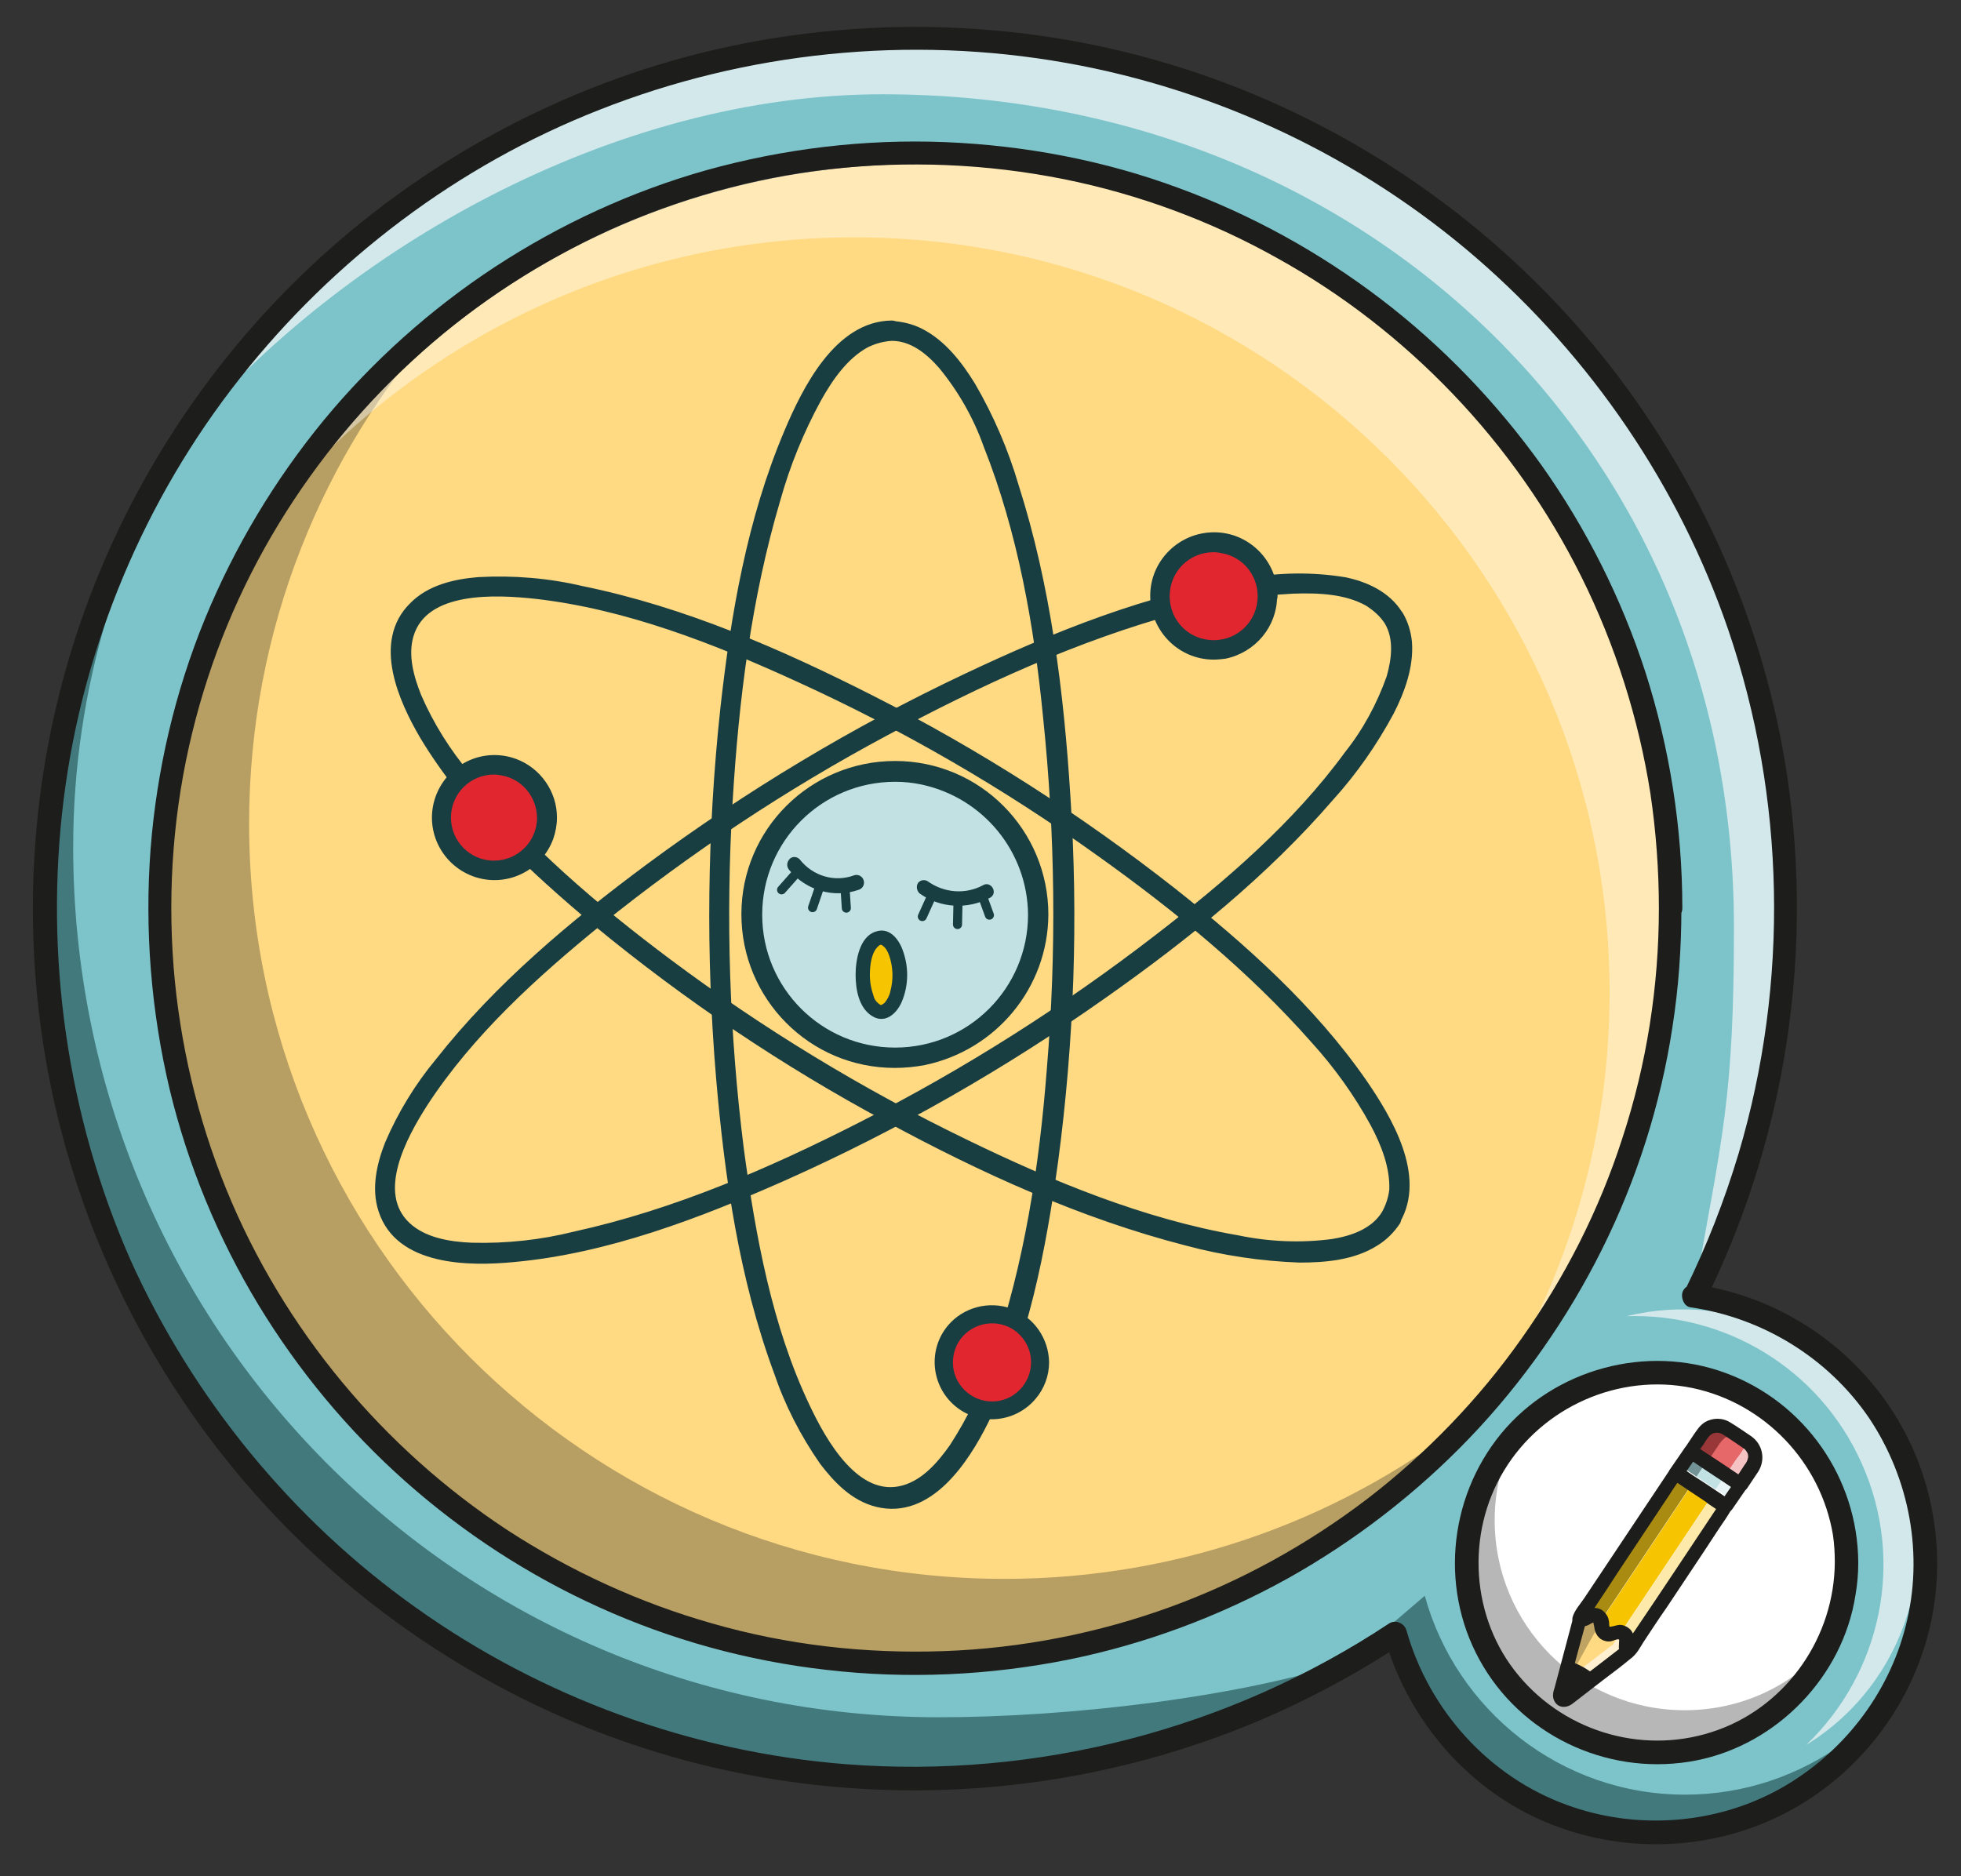 <?xml version="1.0" encoding="utf-8"?>
<!-- Generator: Adobe Illustrator 24.2.0, SVG Export Plug-In . SVG Version: 6.00 Build 0)  -->
<svg version="1.1" id="Layer_1" xmlns="http://www.w3.org/2000/svg" xmlns:xlink="http://www.w3.org/1999/xlink" x="0px" y="0px"
	 viewBox="0 0 418 400" style="enable-background:new 0 0 418 400;" xml:space="preserve">
<rect x="0" y="0" width="418" height="400" fill="#333333" stroke="none"/>
<style type="text/css">
	.st0{fill:#FFDA83;}
	.st1{fill:#C2E1E3;}
	.st2{fill:#183E41;stroke:#183E42;stroke-width:1.935;stroke-linecap:round;stroke-linejoin:round;stroke-miterlimit:10;}
	.st3{fill:#E1262F;}
	.st4{fill:#183E41;stroke:#183E42;stroke-width:0.645;stroke-linecap:round;stroke-linejoin:round;stroke-miterlimit:10;}
	.st5{fill:#F7C402;}
	.st6{fill:#7DC4CA;}
	.st7{opacity:0.32;}
	.st8{fill:#1D1D1B;}
	.st9{opacity:0.42;}
	.st10{fill:#FFFFFF;}
	.st11{fill:#D2E8EB;}
	.st12{fill:#42797D;}
	.st13{fill:#F72872;}
	.st14{fill:#E66869;}
	.st15{fill:#390075;}
	.st16{fill:#AA8B12;}
	.st17{fill:#993637;}
	.st18{fill:#729496;}
	.st19{fill:#FDEAAB;}
	.st20{fill:#F5C3C3;}
	.st21{fill:#E7F3F4;}
	.st22{fill:#FFF0D1;}
	.st23{fill:#BFA362;}
</style>
<circle class="st0" cx="195.5" cy="194.5" r="159.5"/>
<g id="_2">
	
		<ellipse transform="matrix(0.16 -0.987 0.987 0.16 -32.202 352.098)" class="st1" cx="190.8" cy="195" rx="30.5" ry="30.5"/>
	<path class="st2" d="M220.1,195c0,16.2-13.1,29.3-29.3,29.3c-16.2,0-29.3-13.1-29.3-29.3c0-16.2,13.1-29.3,29.3-29.3
		c2,0,3.9,0.2,5.8,0.6C210.2,169.2,220,181.1,220.1,195c0,0.7,0.5,1.2,1.2,1.2c0.7,0,1.2-0.5,1.2-1.2c0-17.5-14.1-31.8-31.7-31.8
		c-17.5,0-31.8,14.1-31.8,31.7c0,17.5,14.1,31.8,31.7,31.8c2.1,0,4.2-0.2,6.3-0.6c14.7-3.1,25.4-16,25.5-31.1c0-0.7-0.5-1.2-1.2-1.2
		C220.7,193.7,220.1,194.3,220.1,195L220.1,195z"/>
	<path class="st2" d="M296,132.4c2.2,3.7,1.6,8.2,0.5,12.1c-2.1,5.9-5.1,11.5-9,16.4c-11.1,15.2-25.8,27.8-40.6,39.2
		c-19.7,15.2-40.8,28.6-63,39.9c-19.4,9.9-39.9,18.8-61.3,23.5c-7.2,1.8-14.6,2.6-22.1,2.4c-4.8-0.2-10.3-1.1-13.9-4.5
		c-7.5-7.1-0.8-19.3,3.6-26.2c9.8-15.1,23.7-27.7,37.5-38.9c19-15.3,39.5-28.9,61-40.4c19.9-10.7,40.8-20.3,62.6-26.2
		c7.9-2.3,16-3.7,24.2-4.1c5.4-0.2,11.4,0,16.2,2.7C293.4,129.4,294.9,130.7,296,132.4c0.8,1.3,2.9,0.1,2.1-1.3
		c-2.5-4.1-7.1-6.2-11.6-7.1c-6.8-1.1-13.7-1-20.4,0.2c-20.9,3.2-41.2,11.4-60.2,20.4c-23.7,11.2-46.3,24.8-67.4,40.4
		c-16.3,12.1-32.2,25.4-44.8,41.4c-4.4,5.3-8,11.2-10.7,17.5c-1.7,4.3-2.9,9.4-1.4,14c3.5,11,18.4,11.1,27.8,10.2
		c19.9-1.8,39.4-9.3,57.5-17.3c24-10.7,46.9-23.8,68.4-39c17.3-12.2,34.2-25.8,48.1-41.9c5-5.5,9.3-11.7,12.8-18.2
		c2.3-4.5,4.2-9.7,3.8-14.8c-0.2-2-0.8-4-1.8-5.7c-0.3-0.6-1.1-0.8-1.7-0.4C295.8,131,295.6,131.8,296,132.4L296,132.4z"/>
	<path class="st2" d="M295.4,258.9c-2.4,3.9-7,5.5-11.3,6.2c-6.8,0.9-13.7,0.6-20.4-0.8c-20.2-3.5-39.8-11.6-58.1-20.5
		c-22.3-10.8-43.5-23.7-63.3-38.5c-15.5-11.6-30.7-24.5-42.8-39.7c-4.3-5.1-7.9-10.8-10.6-17c-1.6-4-3-8.8-1.7-13.2
		c3.1-10.5,18.6-9.6,27-8.7c19.4,2.2,38.3,9.6,56,17.7c22.6,10.3,44.2,22.8,64.4,37.3c16.4,11.7,32.3,24.7,45.7,39.9
		c4.9,5.4,9.2,11.4,12.7,17.8c2.3,4.3,4.3,9.3,4.1,14.3C296.9,255.5,296.3,257.3,295.4,258.9c-0.4,0.6-0.2,1.4,0.4,1.7
		s1.3,0.1,1.7-0.4c5.6-9.4-1.8-21.7-7.1-29.4c-10.9-15.7-25.6-28.8-40.5-40.6c-20-15.7-41.5-29.5-64.2-41
		c-19.5-9.9-40.1-18.9-61.7-23.3c-7.2-1.7-14.6-2.3-22-1.9c-4.9,0.4-10.3,1.6-13.9,5.3c-7.7,7.6-2.2,19.8,2.3,27.5
		c9.3,15.5,23.2,28.3,36.9,39.8c19.3,15.9,40.1,29.9,62.1,41.7c20.1,10.9,41.4,20.6,63.6,26.3c7.8,2.1,15.9,3.3,24,3.6
		c5.4,0,11.4-0.5,16.1-3.5c1.8-1.1,3.3-2.6,4.5-4.4C298.3,258.9,296.2,257.6,295.4,258.9z"/>
	<path class="st2" d="M190.1,71.7c4.4,0,8,2.9,10.8,6.1c4.2,5.1,7.5,10.9,9.7,17.1c7.3,18.4,10.8,38.4,12.7,57.9
		c2.6,25,2.9,50.2,0.8,75.2c-1.6,20.7-4.8,41.7-11.6,61.3c-2.2,6.8-5.3,13.3-9.2,19.3c-2.6,3.7-6,7.7-10.6,9
		c-10.3,2.9-17.5-10.2-21-17.6c-8.1-17-11.6-36.4-14.1-54.9c-3.1-24.6-3.9-49.5-2.4-74.3c1.3-21.6,4-43.5,10.2-64.4
		c2.1-7.5,5-14.6,8.7-21.4c2.5-4.5,5.8-9.3,10.4-11.8C186.3,72.3,188.2,71.8,190.1,71.7c0.6,0,1.2-0.5,1.2-1.2s-0.5-1.2-1.2-1.2
		c-11.4,0.1-18.2,13.9-22,22.9c-7.9,18.6-11.4,39.1-13.6,59c-2.8,26.1-3.1,52.3-0.9,78.5c1.8,21.1,4.9,42.7,12.3,62.7
		c2.3,6.8,5.6,13.2,9.7,19.1c2.9,3.8,6.5,7.6,11.4,8.8c10.9,2.7,18.6-9.1,22.7-17.3c8.6-17.1,12.3-36.8,14.9-55.6
		c3.4-25.7,4.3-51.6,2.6-77.5c-1.4-22.3-4.2-44.9-11-66.2c-2.2-7.5-5.3-14.7-9.2-21.4c-2.7-4.4-6.2-9-11-11.4
		c-1.8-0.9-3.9-1.4-5.9-1.5c-0.7,0-1.3,0.6-1.3,1.3C188.9,71.2,189.4,71.7,190.1,71.7z"/>
	<circle class="st3" cx="258.7" cy="127.1" r="11.5"/>
	<path class="st4" d="M268.4,127.1c0,5.4-4.3,9.7-9.7,9.7c-5.4,0-9.7-4.3-9.7-9.7s4.3-9.7,9.7-9.7c0.6,0,1.2,0.1,1.7,0.2
		C265.1,118.4,268.4,122.4,268.4,127.1c0,1,0.8,1.8,1.8,1.8c1,0,1.8-0.8,1.8-1.8c0-7.3-5.9-13.3-13.2-13.3
		c-7.3,0-13.3,5.9-13.3,13.2c0,7.3,5.9,13.3,13.2,13.3c0.9,0,1.7-0.1,2.5-0.2c6.2-1.3,10.7-6.7,10.7-13c0-1-0.8-1.8-1.8-1.8
		C269.2,125.3,268.4,126.1,268.4,127.1z"/>
	<circle class="st3" cx="105.2" cy="174.3" r="11.2"/>
	<path class="st4" d="M114.8,174.3c0,5.3-4.3,9.5-9.5,9.5c-5.3,0-9.5-4.3-9.5-9.5c0-5.3,4.3-9.5,9.5-9.5c0.6,0,1.2,0.1,1.7,0.2
		C111.5,165.8,114.7,169.7,114.8,174.3c0,1,0.8,1.8,1.8,1.8s1.8-0.8,1.8-1.8c0-5.4-3.4-10.3-8.5-12.2c-6.8-2.5-14.2,1-16.7,7.7
		c-2.5,6.8,1,14.2,7.7,16.7c6.8,2.5,14.2-1,16.7-7.7c0.5-1.4,0.8-3,0.8-4.5c0-1-0.8-1.8-1.8-1.8S114.8,173.3,114.8,174.3z"/>
	<circle class="st3" cx="211.5" cy="290.4" r="10.2"/>
	<path class="st4" d="M220.1,290.4c0,4.8-3.9,8.7-8.6,8.7c-4.8,0-8.7-3.9-8.7-8.6c0-1.6,0.4-3.1,1.2-4.5c2.5-4.1,7.8-5.4,11.9-3
		C218.5,284.6,220.1,287.4,220.1,290.4c0,0.9,0.7,1.6,1.6,1.6c0.9,0,1.6-0.7,1.6-1.6c-0.1-4.9-3.1-9.3-7.8-11.1
		c-4.7-1.7-10-0.3-13.2,3.5c-4.2,5-3.5,12.5,1.5,16.7c5,4.2,12.5,3.5,16.7-1.5c1.8-2.1,2.8-4.8,2.8-7.6c0-0.9-0.7-1.6-1.6-1.6
		C220.8,288.8,220.1,289.6,220.1,290.4z"/>
	<path class="st4" d="M168.5,185.3c3.5,4.2,9.2,5.9,14.4,4.1c0.7-0.2,1.1-0.9,0.9-1.6c-0.2-0.7-0.9-1.1-1.6-0.9l0,0
		c-4.3,1.6-9.1,0.2-12-3.5c-0.5-0.5-1.3-0.5-1.7,0C168,184,168,184.7,168.5,185.3L168.5,185.3z"/>
	<path class="st4" d="M196.2,190.2c4.3,3.1,10,3.4,14.7,0.9c1.4-0.8,0.1-2.9-1.2-2.1c-3.9,2.1-8.6,1.7-12.2-0.9
		c-0.6-0.3-1.3-0.1-1.6,0.4C195.6,189.1,195.8,189.8,196.2,190.2L196.2,190.2z"/>
	<ellipse class="st5" cx="187.9" cy="207.8" rx="3.9" ry="7.9"/>
	<path class="st4" d="M182.7,207.8c0,2.9,0.6,6.8,3.3,8.5c2.6,1.7,4.9-0.5,5.9-2.8c1.4-3.3,1.5-6.9,0.4-10.3
		c-0.7-2.3-2.6-5.3-5.5-4.3C183.5,199.9,182.7,204.8,182.7,207.8c0,0.7,0.5,1.2,1.2,1.2c0.7,0,1.2-0.5,1.2-1.2l0,0c0-2,0.3-5,2-6.4
		c0.4-0.4,0.9-0.4,1.3,0c0,0,0,0,0,0c0.7,0.5,1.1,1.3,1.4,2.1c0.9,2.5,1,5.3,0.3,7.9c-0.2,1-0.7,1.9-1.3,2.6
		c-0.2,0.2-0.4,0.3-0.7,0.5c-0.2,0.1-0.4,0.1-0.6,0c-0.8-0.5-1.4-1.2-1.6-2.1c-0.5-1.4-0.8-2.9-0.8-4.5c-0.1-0.7-0.7-1.2-1.4-1.1
		C183.2,206.9,182.8,207.3,182.7,207.8z"/>
	<line class="st2" x1="169.7" y1="186.2" x2="166.6" y2="189.7"/>
	<line class="st2" x1="174.7" y1="189.1" x2="173.2" y2="193.5"/>
	<line class="st2" x1="180.1" y1="188.9" x2="180.4" y2="193.6"/>
	<line class="st2" x1="198.5" y1="191.2" x2="196.6" y2="195.4"/>
	<line class="st2" x1="204.2" y1="192.5" x2="204.1" y2="197.1"/>
	<line class="st2" x1="209.3" y1="190.7" x2="210.9" y2="195.1"/>
</g>
<g>
	<g>
		<path class="st6" d="M361.3,276.2c12.4-24.9,19.4-52.9,19.4-82.6c0-102.4-83.1-185.5-185.5-185.5S9.6,91.2,9.6,193.6
			s83.1,185.5,185.5,185.5c37.9,0,73.1-11.4,102.5-30.9c6.6,24.4,29,42.4,55.5,42.4c31.8,0,57.5-25.7,57.5-57.5
			C410.6,304.1,389.2,280.1,361.3,276.2z M195.1,354.6c-88.9,0-161-72.1-161-161s72.1-161,161-161s161,72.1,161,161
			S284,354.6,195.1,354.6z M353.1,373.6c-22.4,0-40.5-18.1-40.5-40.5s18.1-40.5,40.5-40.5s40.5,18.1,40.5,40.5
			S375.5,373.6,353.1,373.6z"/>
	</g>
</g>
<g class="st7">
	<path class="st8" d="M214.1,336.6c-88.9,0-161-72.1-161-161c0-41.3,15.6-79,41.2-107.5c-36.7,29.5-60.2,74.8-60.2,125.5
		c0,88.9,72.1,161,161,161c47.6,0,90.4-20.7,119.8-53.5C287.4,323.3,252.3,336.6,214.1,336.6z"/>
</g>
<g class="st9">
	<path class="st10" d="M182.1,50.6c88.9,0,161,72.1,161,161c0,31.2-8.9,60.3-24.2,85c23.2-27.9,37.2-63.8,37.2-103
		c0-88.9-72.1-161-161-161c-57.7,0-108.4,30.4-136.8,76C87.9,73.2,132.4,50.6,182.1,50.6z"/>
</g>
<g>
	<circle class="st10" cx="353.1" cy="333.1" r="40.5"/>
	<g>
		<path class="st8" d="M391.1,333.1c-0.1,15.7-10,30.3-24.9,35.7c-15.1,5.5-32.2,0.8-42.5-11.6c-10.2-12.2-11.3-30.2-3.1-43.7
			c8.2-13.6,24.5-20.8,40.1-17.6c15.4,3.2,27.4,15.8,30,31.3C391,329.2,391.1,331.1,391.1,333.1c0,3.2,5,3.2,5,0
			c-0.1-18-11.4-34.2-28.3-40.4c-16.8-6.2-36.4-0.9-47.8,12.9c-11.5,14-13.2,34.1-3.8,49.7c9.3,15.5,27.7,23.5,45.4,20
			c17.2-3.4,31.2-17.9,33.9-35.2c0.4-2.3,0.6-4.6,0.6-6.9C396.1,329.9,391.1,329.9,391.1,333.1z"/>
	</g>
</g>
<g>
	<path class="st11" d="M188.1,20.1c102.4,0,181.5,75.1,181.5,177.5c0,36.9-2.5,44.5-8.5,78.5c13-35,19.5-37.1,19.5-82.5
		c0-102.4-83.1-185.5-185.5-185.5C129.6,8.1,72,42.1,39,93.5C73,52.9,131,20.1,188.1,20.1z"/>
</g>
<g>
	<path class="st12" d="M200.1,366.1C97.7,366.1,15.6,283,15.6,180.6c0-34,10.1-65.8,27.4-93.2C22,117.5,9.6,154.1,9.6,193.6
		c0,102.4,83.1,185.5,185.5,185.5c34.1,0,66.1-9.2,93.6-25.3C264.4,361.9,227.7,366.1,200.1,366.1z"/>
</g>
<g class="st7">
	<path class="st8" d="M359.1,364.6c-22.4,0-40.5-18.1-40.5-40.5c0-6.4,1.5-12.4,4.1-17.7c-6.3,7.1-10.1,16.5-10.1,26.7
		c0,22.4,18.1,40.5,40.5,40.5c16,0,29.9-9.3,36.4-22.8C382.1,359.3,371.3,364.6,359.1,364.6z"/>
</g>
<g>
	<g>
		<path class="st5" d="M341.3,345.5c0.1,0.3,0.1,0.7,0.2,1c0.1,0.7,0.1,1.3,0.7,1.7c0.6,0.4,1.2,0.2,1.8,0c0.5-0.2,1-0.3,1.5-0.2
			l20.1-30.1l-4.1-2.7L341.3,345.5z"/>
	</g>
	<polygon class="st13" points="360.4,309.4 362.9,305.6 360.4,309.4 	"/>
	<path class="st14" d="M366.6,307.6l-2.7,4l4.1,2.7l2-3c1.2-1.7,3.1-3.6,1.4-4.8l1.3,0.8l-1.6-1
		C369.2,305.3,367.7,305.9,366.6,307.6z"/>
	<path class="st13" d="M368.2,304.6c-1.7-1.2-4.1-0.7-5.2,1C364.1,303.9,366.4,303.4,368.2,304.6z"/>
	<polygon class="st15" points="360.4,309.4 360.4,309.4 360.4,309.4 360.4,309.4 	"/>
	<path class="st15" d="M360.4,309.4l-1.6,2.4L360.4,309.4z"/>
	<path class="st15" d="M368.8,319.9l1.2-1.9L368.8,319.9z"/>
	<path class="st0" d="M340.3,347.3l-0.8-0.1l-4.9,10.6l8.9-6.8l0.3-0.3l1.6-2.5c-0.4-0.1-0.9,0.1-1.3,0.2c-0.7,0.2-1.3,0.4-2,0
		s-0.7-1.1-0.8-1.8c0-0.3-0.1-0.6-0.1-0.9l-0.6,0.8C340.4,346.7,340.3,347,340.3,347.3z"/>
	<path class="st15" d="M344,348.2c-0.6,0.2-1.2,0.4-1.8,0c-0.6-0.4-0.7-1-0.7-1.7c0-0.4-0.1-0.7-0.2-1l-0.1,0.1
		c0.3,0.9,0,2.1,0.9,2.7c1.1,0.7,2.2-0.4,3.3-0.2l0.1-0.1C345,347.9,344.5,348.1,344,348.2z"/>
	<path class="st15" d="M342.1,348.3c-1-0.6-0.6-1.8-0.9-2.7l-0.1,0.1c0.1,0.3,0.1,0.6,0.1,0.9C341.3,347.2,341.4,347.9,342.1,348.3
		c0.6,0.5,1.3,0.3,1.9,0.1c0.4-0.1,0.9-0.3,1.3-0.2l0.1-0.1C344.3,347.9,343.2,349,342.1,348.3z"/>
	<path class="st15" d="M371,306.5l-2.8-1.9L371,306.5z"/>
	<path class="st16" d="M338.4,344.8c0.7-0.3,1.3-0.7,2.1-0.3c0.4,0.2,0.6,0.6,0.8,0.9l20.2-30.3l-3.4-2.3l-21.3,32l-0.1,0.3l0,0
		C337.3,345.4,337.8,345.1,338.4,344.8z"/>
	<path class="st17" d="M363.9,311.7l2.7-4c1.2-1.7,2.7-2.3,4.4-1.2l-2.8-1.9c-1.7-1.2-4.1-0.7-5.2,1l-2.5,3.8L363.9,311.7z"/>
	
		<rect x="359.1" y="310.3" transform="matrix(0.555 -0.832 0.832 0.555 -99.131 439.169)" class="st18" width="3.9" height="4"/>
	<path class="st15" d="M340.5,344.7c0.4,0.2,0.6,0.6,0.7,0.9l0.1-0.1C341.2,345.1,340.9,344.8,340.5,344.7c-0.8-0.5-1.5-0.2-2.1,0.2
		c-0.6,0.3-1.1,0.6-1.7,0.3l0,0v0.1C338,345.8,339,343.9,340.5,344.7z"/>
	<polygon class="st10" points="371.1,316.5 371.1,316.5 373.6,312.7 	"/>
	<path class="st19" d="M365.6,317.9L345.5,348c0.2,0,0.5,0.1,0.7,0.3c0.7,0.6,0.7,1.4,0.6,2.1c-0.1,0.6-0.1,1.2,0.3,1.7l0,0l0.3-0.2
		l21.3-32l0,0L365.6,317.9z"/>
	<path class="st20" d="M369.9,311.4l-2,3l3.1,2.1l2.5-3.8c1.2-1.7,0.7-4.1-1-5.2l-1.3-0.8C373,307.8,371.1,309.7,369.9,311.4z"/>
	
		<rect x="366.4" y="315.3" transform="matrix(0.555 -0.832 0.832 0.555 -99.921 447.326)" class="st21" width="3.9" height="3.6"/>
	<path class="st22" d="M343.4,350.9l-8.9,6.8l-2,4.2c0.1,0.1,0.2,0.2,0.3,0.3c0.3,0.2,0.7,0.3,1.1,0l13-10c-0.4-0.5-0.4-1.2-0.3-1.8
		c0.1-0.7,0.1-1.4-0.5-1.9c-0.2-0.2-0.5-0.3-0.7-0.3l-1.6,2.5L343.4,350.9z"/>
	<path class="st10" d="M346.8,350.4c0.1-0.7,0.1-1.5-0.6-2.1c-0.2-0.2-0.5-0.3-0.7-0.3l-0.1,0.1c0.2,0,0.5,0.1,0.7,0.3
		c1.3,1.1-0.1,2.7,0.9,3.8l0.1-0.1l0,0C346.7,351.7,346.7,351.1,346.8,350.4z"/>
	<path class="st23" d="M340.4,344.7c-0.7-0.4-1.3-0.1-2,0.3c-0.5,0.3-1.1,0.6-1.8,0.4l-4.3,15.8c0,0.1,0,0.3,0,0.4s0.1,0.3,0.2,0.4
		l2-4.2l4.2-7.6l1.6-2.8c0.1-0.3,0.2-0.5,0.4-0.8l0.6-0.8C341.1,345.3,340.9,345,340.4,344.7z"/>
	
		<rect x="362.8" y="312.3" transform="matrix(0.555 -0.832 0.832 0.555 -99.567 443.328)" class="st1" width="3.9" height="4.9"/>
	<g>
		<g>
			<path class="st8" d="M373.3,306.2c-1.5-1-2.9-2-4.4-2.9c-1.7-1.1-3.8-1.1-5.5-0.1c-1.1,0.7-1.7,1.7-2.4,2.7
				c-0.6,0.9-1.2,1.8-1.8,2.7c-0.5,0.7-0.1,1.6,0.5,2.1c2.6,1.8,5.3,3.5,7.9,5.3c0.9,0.6,1.8,1.2,2.7,1.8c0.7,0.5,1.6,0.1,2.1-0.5
				c0.8-1.2,1.6-2.4,2.4-3.6C376.4,311.1,375.7,307.9,373.3,306.2c-0.7-0.5-1.7-0.1-2.1,0.5c-0.4,0.7-0.1,1.6,0.5,2.1
				c0.3,0.2,0.6,0.6,0.8,1c0.1,0.2,0.2,0.8,0.1,1c-0.1,0.6-0.4,1.1-0.8,1.6c-0.7,1.1-1.4,2.2-2.2,3.2c0.7-0.2,1.4-0.4,2.1-0.5
				c-2.7-1.8-5.3-3.6-8-5.3c-0.9-0.6-1.8-1.2-2.6-1.8c0.2,0.7,0.4,1.4,0.5,2.1c0.5-0.7,0.9-1.4,1.4-2c0.4-0.6,0.9-1.5,1.4-2
				c0.8-0.8,1.9-0.9,3-0.2c0.8,0.5,1.6,1.1,2.4,1.6c0.6,0.4,1.3,0.9,1.9,1.3c0.7,0.4,1.7,0.1,2.1-0.5
				C374.3,307.5,374,306.7,373.3,306.2z"/>
		</g>
	</g>
	<g>
		<g>
			<path class="st8" d="M368.7,313.2c-2.5-1.7-5-3.4-7.5-5c-0.7-0.5-1.6-0.1-2.1,0.5c-1,1.5-2.1,3-3.1,4.5c-0.5,0.7-0.1,1.6,0.5,2.1
				c2.7,1.8,5.3,3.6,8,5.3c0.9,0.6,1.7,1.2,2.6,1.7c0.7,0.5,1.6,0.1,2.1-0.5c1-1.5,2.1-3,3.1-4.5c0.5-0.7,0.1-1.6-0.5-2.1
				C370.7,314.6,369.7,313.9,368.7,313.2c-1.6-1.1-3.1,1.5-1.5,2.6c1,0.7,2.1,1.4,3.1,2.1c-0.2-0.7-0.4-1.4-0.5-2.1
				c-1,1.5-2.1,3-3.1,4.5c0.7-0.2,1.4-0.4,2.1-0.5c-2.7-1.8-5.3-3.6-8-5.3c-0.9-0.6-1.7-1.2-2.6-1.8c0.2,0.7,0.4,1.4,0.5,2.1
				c1-1.5,2.1-3,3.1-4.5c-0.7,0.2-1.4,0.4-2.1,0.5c2.5,1.7,5,3.4,7.5,5C368.8,316.9,370.3,314.3,368.7,313.2z"/>
		</g>
	</g>
	<g>
		<g>
			<path class="st8" d="M365.5,317.9c-2.5-1.7-5-3.3-7.5-5c-0.7-0.5-1.6-0.1-2.1,0.5c-6.1,9.1-12.1,18.2-18.2,27.3
				c-0.8,1.2-2.1,2.6-2.5,4.1c-0.2,0.8,0.3,1.6,1,1.8c0.6,0.2,1.3,0.1,1.8,0c0.4-0.1,1.5-0.9,1.8-0.6s0.1,1.3,0.3,1.7
				c0.2,0.7,0.6,1.3,1.1,1.7c0.6,0.4,1.3,0.6,2,0.5c0.4,0,1.7-0.7,2-0.3c0.2,0.2-0.1,1.6,0,1.9c0.1,0.6,0.3,1.2,0.8,1.7
				c0.4,0.4,1.3,0.6,1.8,0.2c1.1-0.8,1.8-2.2,2.5-3.3c1.6-2.4,3.2-4.9,4.9-7.3c3.7-5.6,7.5-11.2,11.2-16.9c0.9-1.3,1.8-2.6,2.6-4
				c0.5-0.7,0.1-1.6-0.5-2.1C367.5,319.3,366.5,318.6,365.5,317.9c-1.6-1.1-3.1,1.5-1.5,2.6c1,0.7,2.1,1.4,3.1,2.1
				c-0.2-0.7-0.4-1.4-0.5-2.1c-6,9-12,18.1-18.1,27.1c-0.6,0.9-1.2,1.7-1.7,2.6c-0.2,0.2-0.3,0.5-0.5,0.7c-0.4,0.7,0.7-0.5,0.1-0.1
				c0.6,0.1,1.2,0.2,1.8,0.2c0.1,0.2,0.1-0.6,0.1-0.8c0-0.3,0-0.6,0-1c-0.1-0.8-0.4-1.5-1-2s-1.3-0.8-2.1-0.8
				c-0.4,0-1.9,0.5-2.1,0.4c-0.1-0.1-0.1-0.7-0.1-0.9c-0.1-0.4-0.1-0.8-0.3-1.2c-0.3-0.6-0.7-1.1-1.3-1.5c-0.7-0.4-1.5-0.5-2.3-0.3
				c-0.4,0.1-1.6,0.9-1.9,0.8c0.3,0.6,0.7,1.2,1,1.8c0.2-0.6-0.2,0.3,0-0.1c0.1-0.2,0.2-0.4,0.4-0.6c0.5-0.7,1-1.5,1.4-2.2
				c1.6-2.4,3.2-4.8,4.8-7.3c3.7-5.6,7.4-11.1,11.1-16.7c0.8-1.3,1.7-2.5,2.5-3.8c-0.7,0.2-1.4,0.4-2.1,0.5c2.5,1.7,5,3.3,7.5,5
				C365.6,321.6,367.1,319,365.5,317.9z"/>
		</g>
	</g>
	<g>
		<g>
			<path class="st8" d="M348.1,350.4c0.1-1.6-0.5-3.1-2.1-3.6c-0.7-0.2-1.4-0.1-2.1,0.1c-0.4,0.1-0.9,0.4-1.1,0.2
				c-0.1-0.2-0.1-0.6-0.1-0.8c0-0.4-0.1-0.8-0.2-1.2c-0.2-0.7-0.7-1.3-1.3-1.6c-0.7-0.4-1.6-0.5-2.4-0.2c-0.4,0.1-1.3,0.8-1.7,0.7
				c-0.8-0.2-1.6,0.2-1.8,1c-1.3,4.9-2.6,9.8-3.9,14.7c-0.3,0.9-0.6,1.9-0.1,2.9c0.8,1.6,2.6,1.6,3.9,0.6c2.2-1.7,4.4-3.4,6.6-5.1
				c2-1.5,4-3,5.9-4.6c0.6-0.5,1-1.3,0.5-2.1C348,351.1,348.1,350.8,348.1,350.4c0.2-1.9-2.8-1.9-3,0c-0.1,0.9,0,1.8,0.5,2.5
				c0.2-0.7,0.4-1.4,0.5-2.1c-3.8,2.9-7.6,5.9-11.5,8.8c-0.3,0.3-0.7,0.5-1,0.8c-0.1,0.1-0.5,0.3-0.5,0.4c0.1-0.4,1,0.5,0.7,0.7
				c0,0,0-0.2,0.1-0.2c0.1-0.3,0.2-0.6,0.2-0.9c0.7-2.7,1.5-5.4,2.2-8.1c0.6-2.2,1.2-4.4,1.8-6.6c-0.6,0.3-1.2,0.7-1.8,1
				c0.7,0.1,1.4,0.1,2.1-0.2c0.4-0.1,1-0.7,1.4-0.6c-0.3,0,0,0.6,0,0.8c0.1,0.6,0.2,1.2,0.5,1.7c0.7,1.2,2.1,1.7,3.4,1.4
				c0.3-0.1,1.1-0.5,1.4-0.4c0,0-0.1-0.1,0,0s0,0.6,0,0.7C344.9,352.3,347.9,352.3,348.1,350.4z"/>
		</g>
	</g>
	<g>
		<g>
			<path class="st8" d="M332.5,361.2c0,0.1,0,0.3,0,0.4s0.1,0.3,0.2,0.4s0.2,0.2,0.3,0.3c0.3,0.2,0.7,0.3,1.1,0l6.3-4.8
				c-1.7-1.5-3.7-2.7-5.8-3.3L332.5,361.2z"/>
		</g>
	</g>
</g>
<g>
	<path class="st12" d="M296.7,346.2c6.6,24.4,29,42.4,55.5,42.4c16,0,30.4-6.5,40.8-17c-9.5,6.9-21.2,11-33.8,11
		c-26.5,0-48.8-18-55.5-42.4L296.7,346.2z"/>
</g>
<g>
	<g>
		<path class="st11" d="M344.9,280.7"/>
	</g>
	<g>
		<path class="st11" d="M346.7,280.6c20.9-0.7,41,11,50.1,31.3c9.5,21.1,4,45-11.8,60.1c21.2-13,29.9-40,19.4-63.3
			C394.4,286.3,369.8,274.9,346.7,280.6z"/>
	</g>
</g>
<g>
	<g>
		<path class="st8" d="M363.4,277.5c18.4-37.1,24.1-79.8,16.1-120.4c-6.5-32.9-22-63.7-44.3-88.7c-22.2-24.8-50.9-43.5-82.6-53.7
			C219.4,4,183.3,2.9,149.4,11.3C117,19.4,87,36.3,63.2,59.7S22,112.8,13.4,145c-9,33.5-8.5,69.5,1.5,102.7
			c9.6,32.1,27.9,61.4,52.5,84.1s55.1,38.7,87.8,45.7c39.1,8.4,80.4,4.1,116.9-12.3c9.3-4.2,18.2-9.1,26.7-14.7
			c-1.2-0.5-2.4-1-3.7-1.5c4.6,16.4,16.1,30.6,31.4,38.1c15.6,7.6,34.1,8.1,50.1,1.3c15-6.4,26.8-18.9,32.5-34.1
			c6.1-16,4.8-34.3-3.3-49.4c-8.9-16.6-25.5-28.3-44.1-31c-1.3-0.2-2.7,0.3-3.1,1.7c-0.3,1.2,0.4,2.9,1.7,3.1
			c15.3,2.2,29.3,10.7,38.1,23.6c8.7,13,11.7,29.3,7.8,44.4c-3.7,14.6-13.5,27.2-26.7,34.6c-13.8,7.7-30.7,8.9-45.5,3.5
			c-16.6-6-29.4-20.2-34.2-37.2c-0.4-1.5-2.3-2.4-3.7-1.5c-34.1,22.6-75.1,33.2-115.9,30c-32.9-2.6-64.8-14.3-91.6-33.4
			c-26.3-18.7-47.4-44.5-60.7-73.9C14.3,238,9.4,203.6,13.6,170.2c4.1-32.5,17.2-63.8,37.5-89.5c20-25.4,46.6-45.5,76.7-57.3
			c31.4-12.4,66.1-15.9,99.4-10c32.2,5.7,62.6,20.1,87.4,41.5c24.5,21.2,43.3,48.7,53.8,79.4c12.2,35.8,13,75.2,2.2,111.6
			c-3,10-6.8,19.7-11.4,29.1C357.7,277.8,362,280.3,363.4,277.5z"/>
	</g>
</g>
<g>
	<g>
		<path class="st8" d="M353.6,193.6c0,16.7-2.6,33.3-7.8,49.1c-4.9,15.2-12.2,29.6-21.5,42.7c-9.1,12.9-20.3,24.5-32.8,34.1
			c-12.7,9.7-26.8,17.5-41.8,23c-15.6,5.7-32,8.9-48.5,9.5c-16.7,0.6-33.4-1.3-49.4-5.9c-15.5-4.4-30.3-11.2-43.8-20
			c-13.2-8.7-25.1-19.4-35.2-31.6s-18.5-26.1-24.5-40.8c-6.2-15.2-10-31.3-11.3-47.6c-1.3-16.8,0-33.7,4-50
			c3.8-15.6,10-30.6,18.4-44.4C67.8,97.9,78.1,85.6,90,75s25.4-19.3,39.8-25.9c14.8-6.7,30.8-11.2,46.9-13
			c16.7-1.9,33.6-1.2,50.1,2.1c15.9,3.2,31.3,8.9,45.4,16.8c13.9,7.7,26.5,17.5,37.5,29s20.3,24.7,27.4,39
			c7.2,14.5,12.2,30.2,14.7,46.2C353,177.3,353.6,185.5,353.6,193.6c0,3.2,5,3.2,5,0c0-17.1-2.7-34.2-7.9-50.4
			c-5.1-15.7-12.6-30.6-22.1-44c-9.6-13.4-21.1-25.4-34.2-35.4s-27.6-18-43.1-23.7c-15.9-5.9-32.8-9.1-49.8-9.8
			c-17.2-0.7-34.5,1.4-51,6c-15.9,4.5-31.1,11.5-45,20.6C91.8,65.9,79.4,77,69,89.6c-10.5,12.8-19,27-25.3,42.3
			c-6.4,15.6-10.3,32.3-11.6,49.1c-1.3,17.2,0.1,34.6,4.1,51.4c3.9,16.1,10.3,31.6,18.9,45.8c8.5,14,19.1,26.8,31.4,37.7
			c12.3,10.9,26.1,19.9,41.1,26.7c15.4,7,31.8,11.5,48.6,13.4c17.2,2,34.7,1.2,51.6-2.2c16.3-3.3,32.1-9.2,46.7-17.3
			c14.3-8,27.5-18.2,38.8-30s20.8-25.4,28.1-40c7.5-15,12.6-31.1,15.1-47.6c1.3-8.3,1.9-16.8,1.9-25.2
			C358.6,190.4,353.6,190.4,353.6,193.6z"/>
	</g>
</g>
</svg>
